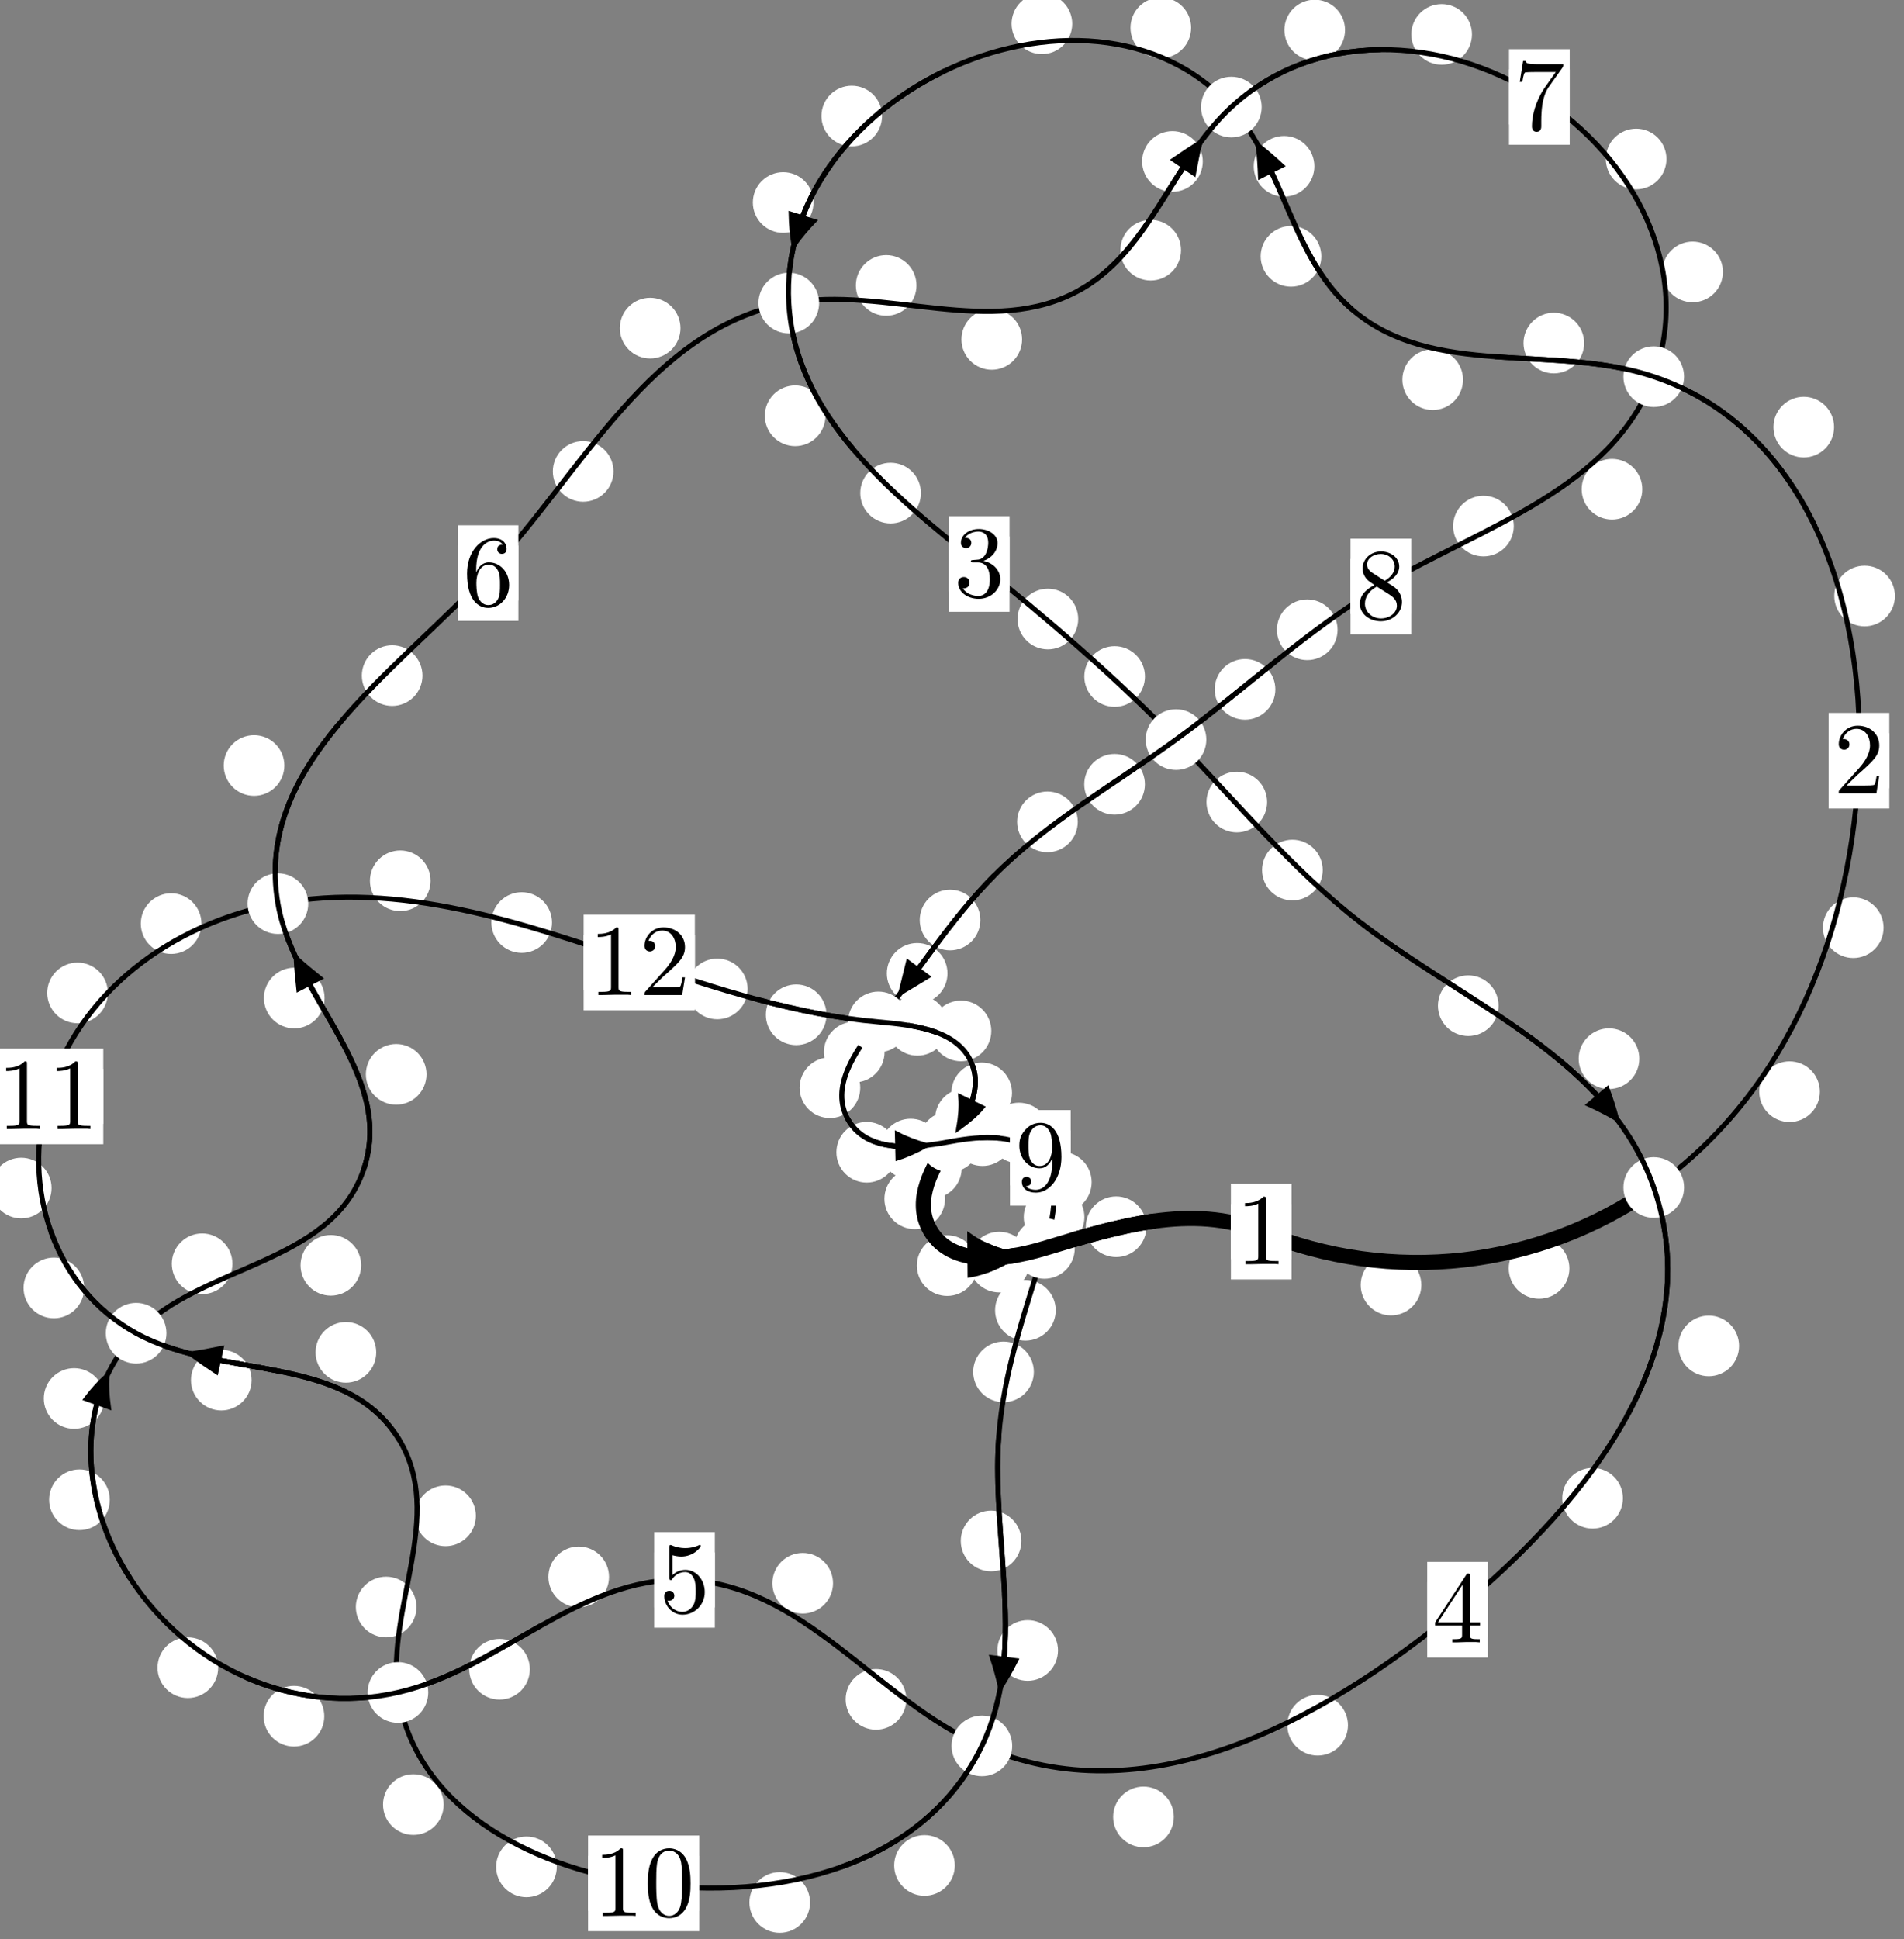 <?xml version="1.0"?>
<!-- Created by MetaPost 1.999 on 2021.07.05:2359 -->
<svg version="1.1" xmlns="http://www.w3.org/2000/svg" xmlns:xlink="http://www.w3.org/1999/xlink" width="187.666" height="191.079" viewBox="0 0 187.666 191.079">
<rect x="0" y="0" width="187.666" height="191.079" fill="#808080" stroke="none"/>
<!-- Original BoundingBox: -163.895737 -73.432449 23.770187 117.646744 -->
  <defs>
    <g transform="scale(0.01,0.01)" id="GLYPHcmr10_48">
      <path style="fill-rule: evenodd;" d="M460 -320C460 -400,455 -480,420 -554C374 -650,292 -666,250 -666C190 -666,117 -640,76 -547C44 -478,39 -400,39 -320C39 -245,43 -155,84 -79C127 2,200 22,249 22C303 22,379 1,423 -94C455 -163,460 -241,460 -320M249 -0C210 -0,151 -25,133 -121C122 -181,122 -273,122 -332C122 -396,122 -462,130 -516C149 -635,224 -644,249 -644C282 -644,348 -626,367 -527C377 -471,377 -395,377 -332C377 -257,377 -189,366 -125C351 -30,294 -0,249 -0"></path>
    </g>
    <g transform="scale(0.01,0.01)" id="GLYPHcmr10_49">
      <path style="fill-rule: evenodd;" d="M294 -640C294 -664,294 -666,271 -666C209 -602,121 -602,89 -602L89 -571C109 -571,168 -571,220 -597L220 -79C220 -43,217 -31,127 -31L95 -31L95 -0L257 -0L130 -3L217 -3L257 -3L297 -3L384 -3L419 -0L419 -31L387 -31C297 -31,294 -42,294 -79"></path>
    </g>
    <g transform="scale(0.01,0.01)" id="GLYPHcmr10_50">
      <path style="fill-rule: evenodd;" d="M127 -77L233 -180C389 -318,449 -372,449 -472C449 -586,359 -666,237 -666C124 -666,50 -574,50 -485C50 -429,100 -429,103 -429C120 -429,155 -441,155 -482C155 -508,137 -534,102 -534C94 -534,92 -534,89 -533C112 -598,166 -635,224 -635C315 -635,358 -554,358 -472C358 -392,308 -313,253 -251L61 -37C50 -26,50 -24,50 -0L421 -0L449 -174L424 -174C419 -144,412 -100,402 -85C395 -77,329 -77,307 -77"></path>
    </g>
    <g transform="scale(0.01,0.01)" id="GLYPHcmr10_51">
      <path style="fill-rule: evenodd;" d="M290 -352C372 -379,430 -449,430 -528C430 -610,342 -666,246 -666C145 -666,69 -606,69 -530C69 -497,91 -478,120 -478C151 -478,171 -500,171 -529C171 -579,124 -579,109 -579C140 -628,206 -641,242 -641C283 -641,338 -619,338 -529C338 -517,336 -459,310 -415C280 -367,246 -364,221 -363C213 -362,189 -360,182 -360C174 -359,167 -358,167 -348C167 -337,174 -337,191 -337L235 -337C317 -337,354 -269,354 -171C354 -35,285 -6,241 -6C198 -6,123 -23,88 -82C123 -77,154 -99,154 -137C154 -173,127 -193,98 -193C74 -193,42 -179,42 -135C42 -44,135 22,244 22C366 22,457 -69,457 -171C457 -253,394 -331,290 -352"></path>
    </g>
    <g transform="scale(0.01,0.01)" id="GLYPHcmr10_52">
      <path style="fill-rule: evenodd;" d="M294 -165L294 -78C294 -42,292 -31,218 -31L197 -31L197 -0L332 -0L238 -3L290 -3L332 -3L374 -3L427 -3L468 -0L468 -31L447 -31C373 -31,371 -42,371 -78L371 -165L471 -165L471 -196L371 -196L371 -651C371 -671,371 -677,355 -677C346 -677,343 -677,335 -665L28 -196L28 -165M300 -196L56 -196L300 -569"></path>
    </g>
    <g transform="scale(0.01,0.01)" id="GLYPHcmr10_53">
      <path style="fill-rule: evenodd;" d="M449 -201C449 -320,367 -420,259 -420C211 -420,168 -404,132 -369L132 -564C152 -558,185 -551,217 -551C340 -551,410 -642,410 -655C410 -661,407 -666,400 -666C399 -666,397 -666,392 -663C372 -654,323 -634,256 -634C216 -634,170 -641,123 -662C115 -665,113 -665,111 -665C101 -665,101 -657,101 -641L101 -345C101 -327,101 -319,115 -319C122 -319,124 -322,128 -328C139 -344,176 -398,257 -398C309 -398,334 -352,342 -334C358 -297,360 -258,360 -208C360 -173,360 -113,336 -71C312 -32,275 -6,229 -6C156 -6,99 -59,82 -118C85 -117,88 -116,99 -116C132 -116,149 -141,149 -165C149 -189,132 -214,99 -214C85 -214,50 -207,50 -161C50 -75,119 22,231 22C347 22,449 -74,449 -201"></path>
    </g>
    <g transform="scale(0.01,0.01)" id="GLYPHcmr10_54">
      <path style="fill-rule: evenodd;" d="M132 -328L132 -352C132 -605,256 -641,307 -641C331 -641,373 -635,395 -601C380 -601,340 -601,340 -556C340 -525,364 -510,386 -510C402 -510,432 -519,432 -558C432 -618,388 -666,305 -666C177 -666,42 -537,42 -316C42 -49,158 22,251 22C362 22,457 -72,457 -204C457 -331,368 -427,257 -427C189 -427,152 -376,132 -328M251 -6C188 -6,158 -66,152 -81C134 -128,134 -208,134 -226C134 -304,166 -404,256 -404C272 -404,318 -404,349 -342C367 -305,367 -254,367 -205C367 -157,367 -107,350 -71C320 -11,274 -6,251 -6"></path>
    </g>
    <g transform="scale(0.01,0.01)" id="GLYPHcmr10_55">
      <path style="fill-rule: evenodd;" d="M476 -609C485 -621,485 -623,485 -644L242 -644C120 -644,118 -657,114 -676L89 -676L56 -470L81 -470C84 -486,93 -549,106 -561C113 -567,191 -567,204 -567L411 -567C400 -551,321 -442,299 -409C209 -274,176 -135,176 -33C176 -23,176 22,222 22C268 22,268 -23,268 -33L268 -84C268 -139,271 -194,279 -248C283 -271,297 -357,341 -419"></path>
    </g>
    <g transform="scale(0.01,0.01)" id="GLYPHcmr10_56">
      <path style="fill-rule: evenodd;" d="M163 -457C117 -487,113 -521,113 -538C113 -599,178 -641,249 -641C322 -641,386 -589,386 -517C386 -460,347 -412,287 -377M309 -362C381 -399,430 -451,430 -517C430 -609,341 -666,250 -666C150 -666,69 -592,69 -499C69 -481,71 -436,113 -389C124 -377,161 -352,186 -335C128 -306,42 -250,42 -151C42 -45,144 22,249 22C362 22,457 -61,457 -168C457 -204,446 -249,408 -291C389 -312,373 -322,309 -362M209 -320L332 -242C360 -223,407 -193,407 -132C407 -58,332 -6,250 -6C164 -6,92 -68,92 -151C92 -209,124 -273,209 -320"></path>
    </g>
    <g transform="scale(0.01,0.01)" id="GLYPHcmr10_57">
      <path style="fill-rule: evenodd;" d="M367 -318L367 -286C367 -52,263 -6,205 -6C188 -6,134 -8,107 -42C151 -42,159 -71,159 -88C159 -119,135 -134,113 -134C97 -134,67 -125,67 -86C67 -19,121 22,206 22C335 22,457 -114,457 -329C457 -598,342 -666,253 -666C198 -666,149 -648,106 -603C65 -558,42 -516,42 -441C42 -316,130 -218,242 -218C303 -218,344 -260,367 -318M243 -241C227 -241,181 -241,150 -304C132 -341,132 -391,132 -440C132 -494,132 -541,153 -578C180 -628,218 -641,253 -641C299 -641,332 -607,349 -562C361 -530,365 -467,365 -421C365 -338,331 -241,243 -241"></path>
    </g>
  </defs>
  <path d="M140.092 126.612C140.092 125.82,139.777 125.059,139.217 124.499C138.656 123.938,137.896 123.623,137.103 123.623C136.311 123.623,135.55 123.938,134.99 124.499C134.429 125.059,134.114 125.82,134.114 126.612C134.114 127.405,134.429 128.165,134.99 128.726C135.55 129.286,136.311 129.601,137.103 129.601C137.896 129.601,138.656 129.286,139.217 128.726C139.777 128.165,140.092 127.405,140.092 126.612Z" style="fill: rgb(100%,100%,100%);stroke: none;"></path>
  <path d="M127.302 121.348C127.302 120.555,126.987 119.795,126.426 119.235C125.866 118.674,125.105 118.359,124.313 118.359C123.52 118.359,122.76 118.674,122.199 119.235C121.639 119.795,121.324 120.555,121.324 121.348C121.324 122.141,121.639 122.901,122.199 123.461C122.76 124.022,123.52 124.337,124.313 124.337C125.105 124.337,125.866 124.022,126.426 123.461C126.987 122.901,127.302 122.141,127.302 121.348Z" style="fill: rgb(100%,100%,100%);stroke: none;"></path>
  <path d="M179.373 107.56C179.373 106.767,179.058 106.007,178.498 105.447C177.937 104.886,177.177 104.571,176.384 104.571C175.592 104.571,174.831 104.886,174.271 105.447C173.711 106.007,173.396 106.767,173.396 107.56C173.396 108.353,173.711 109.113,174.271 109.673C174.831 110.234,175.592 110.549,176.384 110.549C177.177 110.549,177.937 110.234,178.498 109.673C179.058 109.113,179.373 108.353,179.373 107.56Z" style="fill: rgb(100%,100%,100%);stroke: none;"></path>
  <path d="M154.686 124.972C154.686 124.179,154.371 123.419,153.81 122.859C153.25 122.298,152.49 121.983,151.697 121.983C150.904 121.983,150.144 122.298,149.584 122.859C149.023 123.419,148.708 124.179,148.708 124.972C148.708 125.765,149.023 126.525,149.584 127.085C150.144 127.646,150.904 127.961,151.697 127.961C152.49 127.961,153.25 127.646,153.81 127.085C154.371 126.525,154.686 125.765,154.686 124.972Z" style="fill: rgb(100%,100%,100%);stroke: none;"></path>
  <path d="M186.77 58.722C186.77 57.929,186.455 57.169,185.895 56.609C185.334 56.048,184.574 55.733,183.781 55.733C182.989 55.733,182.229 56.048,181.668 56.609C181.108 57.169,180.793 57.929,180.793 58.722C180.793 59.515,181.108 60.275,181.668 60.835C182.229 61.396,182.989 61.711,183.781 61.711C184.574 61.711,185.334 61.396,185.895 60.835C186.455 60.275,186.77 59.515,186.77 58.722Z" style="fill: rgb(100%,100%,100%);stroke: none;"></path>
  <path d="M185.653 91.402C185.653 90.609,185.338 89.849,184.778 89.289C184.217 88.728,183.457 88.413,182.665 88.413C181.872 88.413,181.112 88.728,180.551 89.289C179.991 89.849,179.676 90.609,179.676 91.402C179.676 92.195,179.991 92.955,180.551 93.515C181.112 94.076,181.872 94.391,182.665 94.391C183.457 94.391,184.217 94.076,184.778 93.515C185.338 92.955,185.653 92.195,185.653 91.402Z" style="fill: rgb(100%,100%,100%);stroke: none;"></path>
  <path d="M156.141 33.802C156.141 33.009,155.826 32.249,155.265 31.688C154.705 31.128,153.945 30.813,153.152 30.813C152.359 30.813,151.599 31.128,151.039 31.688C150.478 32.249,150.163 33.009,150.163 33.802C150.163 34.594,150.478 35.354,151.039 35.915C151.599 36.475,152.359 36.79,153.152 36.79C153.945 36.79,154.705 36.475,155.265 35.915C155.826 35.354,156.141 34.594,156.141 33.802Z" style="fill: rgb(100%,100%,100%);stroke: none;"></path>
  <path d="M180.774 42.082C180.774 41.289,180.459 40.529,179.899 39.969C179.338 39.408,178.578 39.093,177.785 39.093C176.993 39.093,176.232 39.408,175.672 39.969C175.112 40.529,174.797 41.289,174.797 42.082C174.797 42.875,175.112 43.635,175.672 44.195C176.232 44.756,176.993 45.071,177.785 45.071C178.578 45.071,179.338 44.756,179.899 44.195C180.459 43.635,180.774 42.875,180.774 42.082Z" style="fill: rgb(100%,100%,100%);stroke: none;"></path>
  <path d="M130.234 25.257C130.234 24.464,129.919 23.704,129.358 23.143C128.798 22.583,128.038 22.268,127.245 22.268C126.452 22.268,125.692 22.583,125.132 23.143C124.571 23.704,124.256 24.464,124.256 25.257C124.256 26.049,124.571 26.81,125.132 27.37C125.692 27.931,126.452 28.245,127.245 28.245C128.038 28.245,128.798 27.931,129.358 27.37C129.919 26.81,130.234 26.049,130.234 25.257Z" style="fill: rgb(100%,100%,100%);stroke: none;"></path>
  <path d="M144.201 37.409C144.201 36.617,143.886 35.856,143.326 35.296C142.765 34.736,142.005 34.421,141.212 34.421C140.42 34.421,139.66 34.736,139.099 35.296C138.539 35.856,138.224 36.617,138.224 37.409C138.224 38.202,138.539 38.962,139.099 39.523C139.66 40.083,140.42 40.398,141.212 40.398C142.005 40.398,142.765 40.083,143.326 39.523C143.886 38.962,144.201 38.202,144.201 37.409Z" style="fill: rgb(100%,100%,100%);stroke: none;"></path>
  <path d="M117.401 2.736C117.401 1.943,117.086 1.183,116.526 0.623C115.965 0.062,115.205 -0.253,114.412 -0.253C113.62 -0.253,112.86 0.062,112.299 0.623C111.739 1.183,111.424 1.943,111.424 2.736C111.424 3.529,111.739 4.289,112.299 4.849C112.86 5.41,113.62 5.725,114.412 5.725C115.205 5.725,115.965 5.41,116.526 4.849C117.086 4.289,117.401 3.529,117.401 2.736Z" style="fill: rgb(100%,100%,100%);stroke: none;"></path>
  <path d="M129.55 16.385C129.55 15.592,129.235 14.832,128.675 14.271C128.114 13.711,127.354 13.396,126.561 13.396C125.769 13.396,125.008 13.711,124.448 14.271C123.887 14.832,123.573 15.592,123.573 16.385C123.573 17.177,123.887 17.937,124.448 18.498C125.008 19.058,125.769 19.373,126.561 19.373C127.354 19.373,128.114 19.058,128.675 18.498C129.235 17.937,129.55 17.177,129.55 16.385Z" style="fill: rgb(100%,100%,100%);stroke: none;"></path>
  <path d="M86.94 11.431C86.94 10.638,86.625 9.878,86.065 9.318C85.504 8.757,84.744 8.442,83.951 8.442C83.159 8.442,82.399 8.757,81.838 9.318C81.278 9.878,80.963 10.638,80.963 11.431C80.963 12.224,81.278 12.984,81.838 13.544C82.399 14.105,83.159 14.42,83.951 14.42C84.744 14.42,85.504 14.105,86.065 13.544C86.625 12.984,86.94 12.224,86.94 11.431Z" style="fill: rgb(100%,100%,100%);stroke: none;"></path>
  <path d="M105.683 2.342C105.683 1.549,105.368 0.789,104.807 0.229C104.247 -0.332,103.487 -0.647,102.694 -0.647C101.901 -0.647,101.141 -0.332,100.581 0.229C100.02 0.789,99.705 1.549,99.705 2.342C99.705 3.135,100.02 3.895,100.581 4.455C101.141 5.016,101.901 5.331,102.694 5.331C103.487 5.331,104.247 5.016,104.807 4.455C105.368 3.895,105.683 3.135,105.683 2.342Z" style="fill: rgb(100%,100%,100%);stroke: none;"></path>
  <path d="M81.361 40.965C81.361 40.172,81.046 39.412,80.486 38.852C79.925 38.291,79.165 37.976,78.373 37.976C77.58 37.976,76.82 38.291,76.259 38.852C75.699 39.412,75.384 40.172,75.384 40.965C75.384 41.758,75.699 42.518,76.259 43.078C76.82 43.639,77.58 43.954,78.373 43.954C79.165 43.954,79.925 43.639,80.486 43.078C81.046 42.518,81.361 41.758,81.361 40.965Z" style="fill: rgb(100%,100%,100%);stroke: none;"></path>
  <path d="M80.18 19.954C80.18 19.161,79.866 18.401,79.305 17.84C78.745 17.28,77.984 16.965,77.192 16.965C76.399 16.965,75.639 17.28,75.078 17.84C74.518 18.401,74.203 19.161,74.203 19.954C74.203 20.746,74.518 21.507,75.078 22.067C75.639 22.628,76.399 22.942,77.192 22.942C77.984 22.942,78.745 22.628,79.305 22.067C79.866 21.507,80.18 20.746,80.18 19.954Z" style="fill: rgb(100%,100%,100%);stroke: none;"></path>
  <path d="M106.272 60.992C106.272 60.199,105.957 59.439,105.397 58.878C104.836 58.318,104.076 58.003,103.283 58.003C102.491 58.003,101.73 58.318,101.17 58.878C100.609 59.439,100.295 60.199,100.295 60.992C100.295 61.784,100.609 62.545,101.17 63.105C101.73 63.666,102.491 63.981,103.283 63.981C104.076 63.981,104.836 63.666,105.397 63.105C105.957 62.545,106.272 61.784,106.272 60.992Z" style="fill: rgb(100%,100%,100%);stroke: none;"></path>
  <path d="M90.768 48.581C90.768 47.788,90.453 47.028,89.893 46.468C89.332 45.907,88.572 45.592,87.78 45.592C86.987 45.592,86.227 45.907,85.666 46.468C85.106 47.028,84.791 47.788,84.791 48.581C84.791 49.374,85.106 50.134,85.666 50.694C86.227 51.255,86.987 51.57,87.78 51.57C88.572 51.57,89.332 51.255,89.893 50.694C90.453 50.134,90.768 49.374,90.768 48.581Z" style="fill: rgb(100%,100%,100%);stroke: none;"></path>
  <path d="M124.892 79.024C124.892 78.231,124.577 77.471,124.017 76.91C123.456 76.35,122.696 76.035,121.903 76.035C121.111 76.035,120.351 76.35,119.79 76.91C119.23 77.471,118.915 78.231,118.915 79.024C118.915 79.816,119.23 80.576,119.79 81.137C120.351 81.697,121.111 82.012,121.903 82.012C122.696 82.012,123.456 81.697,124.017 81.137C124.577 80.576,124.892 79.816,124.892 79.024Z" style="fill: rgb(100%,100%,100%);stroke: none;"></path>
  <path d="M112.852 66.656C112.852 65.863,112.537 65.103,111.976 64.542C111.416 63.982,110.656 63.667,109.863 63.667C109.07 63.667,108.31 63.982,107.75 64.542C107.189 65.103,106.874 65.863,106.874 66.656C106.874 67.449,107.189 68.209,107.75 68.769C108.31 69.33,109.07 69.645,109.863 69.645C110.656 69.645,111.416 69.33,111.976 68.769C112.537 68.209,112.852 67.449,112.852 66.656Z" style="fill: rgb(100%,100%,100%);stroke: none;"></path>
  <path d="M147.706 99.089C147.706 98.296,147.391 97.536,146.831 96.975C146.27 96.415,145.51 96.1,144.717 96.1C143.925 96.1,143.165 96.415,142.604 96.975C142.044 97.536,141.729 98.296,141.729 99.089C141.729 99.881,142.044 100.641,142.604 101.202C143.165 101.762,143.925 102.077,144.717 102.077C145.51 102.077,146.27 101.762,146.831 101.202C147.391 100.641,147.706 99.881,147.706 99.089Z" style="fill: rgb(100%,100%,100%);stroke: none;"></path>
  <path d="M130.373 85.724C130.373 84.931,130.058 84.171,129.497 83.61C128.937 83.05,128.177 82.735,127.384 82.735C126.591 82.735,125.831 83.05,125.271 83.61C124.71 84.171,124.395 84.931,124.395 85.724C124.395 86.516,124.71 87.276,125.271 87.837C125.831 88.397,126.591 88.712,127.384 88.712C128.177 88.712,128.937 88.397,129.497 87.837C130.058 87.276,130.373 86.516,130.373 85.724Z" style="fill: rgb(100%,100%,100%);stroke: none;"></path>
  <path d="M171.413 132.608C171.413 131.815,171.098 131.055,170.537 130.495C169.977 129.934,169.217 129.619,168.424 129.619C167.631 129.619,166.871 129.934,166.311 130.495C165.75 131.055,165.435 131.815,165.435 132.608C165.435 133.401,165.75 134.161,166.311 134.721C166.871 135.282,167.631 135.597,168.424 135.597C169.217 135.597,169.977 135.282,170.537 134.721C171.098 134.161,171.413 133.401,171.413 132.608Z" style="fill: rgb(100%,100%,100%);stroke: none;"></path>
  <path d="M161.578 104.309C161.578 103.516,161.263 102.756,160.703 102.195C160.142 101.635,159.382 101.32,158.59 101.32C157.797 101.32,157.037 101.635,156.476 102.195C155.916 102.756,155.601 103.516,155.601 104.309C155.601 105.101,155.916 105.861,156.476 106.422C157.037 106.982,157.797 107.297,158.59 107.297C159.382 107.297,160.142 106.982,160.703 106.422C161.263 105.861,161.578 105.101,161.578 104.309Z" style="fill: rgb(100%,100%,100%);stroke: none;"></path>
  <path d="M132.862 169.979C132.862 169.186,132.547 168.426,131.986 167.865C131.426 167.305,130.665 166.99,129.873 166.99C129.08 166.99,128.32 167.305,127.759 167.865C127.199 168.426,126.884 169.186,126.884 169.979C126.884 170.771,127.199 171.532,127.759 172.092C128.32 172.652,129.08 172.967,129.873 172.967C130.665 172.967,131.426 172.652,131.986 172.092C132.547 171.532,132.862 170.771,132.862 169.979Z" style="fill: rgb(100%,100%,100%);stroke: none;"></path>
  <path d="M159.961 147.618C159.961 146.825,159.647 146.065,159.086 145.505C158.526 144.944,157.765 144.629,156.973 144.629C156.18 144.629,155.42 144.944,154.859 145.505C154.299 146.065,153.984 146.825,153.984 147.618C153.984 148.411,154.299 149.171,154.859 149.731C155.42 150.292,156.18 150.607,156.973 150.607C157.765 150.607,158.526 150.292,159.086 149.731C159.647 149.171,159.961 148.411,159.961 147.618Z" style="fill: rgb(100%,100%,100%);stroke: none;"></path>
  <path d="M89.328 167.432C89.328 166.639,89.013 165.879,88.453 165.319C87.892 164.758,87.132 164.443,86.339 164.443C85.547 164.443,84.786 164.758,84.226 165.319C83.665 165.879,83.35 166.639,83.35 167.432C83.35 168.225,83.665 168.985,84.226 169.545C84.786 170.106,85.547 170.421,86.339 170.421C87.132 170.421,87.892 170.106,88.453 169.545C89.013 168.985,89.328 168.225,89.328 167.432Z" style="fill: rgb(100%,100%,100%);stroke: none;"></path>
  <path d="M115.695 179.016C115.695 178.224,115.38 177.463,114.819 176.903C114.259 176.342,113.498 176.028,112.706 176.028C111.913 176.028,111.153 176.342,110.592 176.903C110.032 177.463,109.717 178.224,109.717 179.016C109.717 179.809,110.032 180.569,110.592 181.13C111.153 181.69,111.913 182.005,112.706 182.005C113.498 182.005,114.259 181.69,114.819 181.13C115.38 180.569,115.695 179.809,115.695 179.016Z" style="fill: rgb(100%,100%,100%);stroke: none;"></path>
  <path d="M60.03 155.366C60.03 154.574,59.715 153.813,59.154 153.253C58.594 152.692,57.834 152.377,57.041 152.377C56.248 152.377,55.488 152.692,54.928 153.253C54.367 153.813,54.052 154.574,54.052 155.366C54.052 156.159,54.367 156.919,54.928 157.48C55.488 158.04,56.248 158.355,57.041 158.355C57.834 158.355,58.594 158.04,59.154 157.48C59.715 156.919,60.03 156.159,60.03 155.366Z" style="fill: rgb(100%,100%,100%);stroke: none;"></path>
  <path d="M82.106 155.992C82.106 155.2,81.792 154.44,81.231 153.879C80.671 153.319,79.91 153.004,79.118 153.004C78.325 153.004,77.565 153.319,77.004 153.879C76.444 154.44,76.129 155.2,76.129 155.992C76.129 156.785,76.444 157.545,77.004 158.106C77.565 158.666,78.325 158.981,79.118 158.981C79.91 158.981,80.671 158.666,81.231 158.106C81.792 157.545,82.106 156.785,82.106 155.992Z" style="fill: rgb(100%,100%,100%);stroke: none;"></path>
  <path d="M31.962 169.093C31.962 168.301,31.648 167.541,31.087 166.98C30.527 166.42,29.766 166.105,28.974 166.105C28.181 166.105,27.421 166.42,26.86 166.98C26.3 167.541,25.985 168.301,25.985 169.093C25.985 169.886,26.3 170.646,26.86 171.207C27.421 171.767,28.181 172.082,28.974 172.082C29.766 172.082,30.527 171.767,31.087 171.207C31.648 170.646,31.962 169.886,31.962 169.093Z" style="fill: rgb(100%,100%,100%);stroke: none;"></path>
  <path d="M52.225 164.466C52.225 163.673,51.91 162.913,51.349 162.353C50.789 161.792,50.029 161.477,49.236 161.477C48.443 161.477,47.683 161.792,47.123 162.353C46.562 162.913,46.247 163.673,46.247 164.466C46.247 165.259,46.562 166.019,47.123 166.579C47.683 167.14,48.443 167.455,49.236 167.455C50.029 167.455,50.789 167.14,51.349 166.579C51.91 166.019,52.225 165.259,52.225 164.466Z" style="fill: rgb(100%,100%,100%);stroke: none;"></path>
  <path d="M10.821 147.767C10.821 146.974,10.506 146.214,9.945 145.654C9.385 145.093,8.625 144.778,7.832 144.778C7.039 144.778,6.279 145.093,5.719 145.654C5.158 146.214,4.843 146.974,4.843 147.767C4.843 148.56,5.158 149.32,5.719 149.88C6.279 150.441,7.039 150.756,7.832 150.756C8.625 150.756,9.385 150.441,9.945 149.88C10.506 149.32,10.821 148.56,10.821 147.767Z" style="fill: rgb(100%,100%,100%);stroke: none;"></path>
  <path d="M21.504 164.313C21.504 163.52,21.189 162.76,20.629 162.199C20.068 161.639,19.308 161.324,18.515 161.324C17.723 161.324,16.963 161.639,16.402 162.199C15.842 162.76,15.527 163.52,15.527 164.313C15.527 165.105,15.842 165.866,16.402 166.426C16.963 166.987,17.723 167.302,18.515 167.302C19.308 167.302,20.068 166.987,20.629 166.426C21.189 165.866,21.504 165.105,21.504 164.313Z" style="fill: rgb(100%,100%,100%);stroke: none;"></path>
  <path d="M22.909 124.517C22.909 123.724,22.594 122.964,22.034 122.404C21.473 121.843,20.713 121.528,19.92 121.528C19.128 121.528,18.368 121.843,17.807 122.404C17.247 122.964,16.932 123.724,16.932 124.517C16.932 125.31,17.247 126.07,17.807 126.63C18.368 127.191,19.128 127.506,19.92 127.506C20.713 127.506,21.473 127.191,22.034 126.63C22.594 126.07,22.909 125.31,22.909 124.517Z" style="fill: rgb(100%,100%,100%);stroke: none;"></path>
  <path d="M10.294 137.789C10.294 136.997,9.979 136.237,9.418 135.676C8.858 135.116,8.098 134.801,7.305 134.801C6.512 134.801,5.752 135.116,5.192 135.676C4.631 136.237,4.316 136.997,4.316 137.789C4.316 138.582,4.631 139.342,5.192 139.903C5.752 140.463,6.512 140.778,7.305 140.778C8.098 140.778,8.858 140.463,9.418 139.903C9.979 139.342,10.294 138.582,10.294 137.789Z" style="fill: rgb(100%,100%,100%);stroke: none;"></path>
  <path d="M42.038 105.854C42.038 105.061,41.723 104.301,41.163 103.74C40.602 103.18,39.842 102.865,39.049 102.865C38.257 102.865,37.497 103.18,36.936 103.74C36.376 104.301,36.061 105.061,36.061 105.854C36.061 106.646,36.376 107.406,36.936 107.967C37.497 108.527,38.257 108.842,39.049 108.842C39.842 108.842,40.602 108.527,41.163 107.967C41.723 107.406,42.038 106.646,42.038 105.854Z" style="fill: rgb(100%,100%,100%);stroke: none;"></path>
  <path d="M35.597 124.669C35.597 123.876,35.282 123.116,34.722 122.555C34.161 121.995,33.401 121.68,32.608 121.68C31.816 121.68,31.055 121.995,30.495 122.555C29.935 123.116,29.62 123.876,29.62 124.669C29.62 125.461,29.935 126.221,30.495 126.782C31.055 127.342,31.816 127.657,32.608 127.657C33.401 127.657,34.161 127.342,34.722 126.782C35.282 126.221,35.597 125.461,35.597 124.669Z" style="fill: rgb(100%,100%,100%);stroke: none;"></path>
  <path d="M28.027 75.424C28.027 74.631,27.712 73.871,27.151 73.31C26.591 72.75,25.83 72.435,25.038 72.435C24.245 72.435,23.485 72.75,22.924 73.31C22.364 73.871,22.049 74.631,22.049 75.424C22.049 76.216,22.364 76.976,22.924 77.537C23.485 78.097,24.245 78.412,25.038 78.412C25.83 78.412,26.591 78.097,27.151 77.537C27.712 76.976,28.027 76.216,28.027 75.424Z" style="fill: rgb(100%,100%,100%);stroke: none;"></path>
  <path d="M31.991 98.334C31.991 97.541,31.676 96.781,31.115 96.22C30.555 95.66,29.795 95.345,29.002 95.345C28.209 95.345,27.449 95.66,26.889 96.22C26.328 96.781,26.013 97.541,26.013 98.334C26.013 99.126,26.328 99.887,26.889 100.447C27.449 101.008,28.209 101.323,29.002 101.323C29.795 101.323,30.555 101.008,31.115 100.447C31.676 99.887,31.991 99.126,31.991 98.334Z" style="fill: rgb(100%,100%,100%);stroke: none;"></path>
  <path d="M60.468 46.445C60.468 45.653,60.153 44.892,59.592 44.332C59.032 43.771,58.272 43.457,57.479 43.457C56.686 43.457,55.926 43.771,55.366 44.332C54.805 44.892,54.49 45.653,54.49 46.445C54.49 47.238,54.805 47.998,55.366 48.559C55.926 49.119,56.686 49.434,57.479 49.434C58.272 49.434,59.032 49.119,59.592 48.559C60.153 47.998,60.468 47.238,60.468 46.445Z" style="fill: rgb(100%,100%,100%);stroke: none;"></path>
  <path d="M41.641 66.568C41.641 65.775,41.326 65.015,40.766 64.454C40.205 63.894,39.445 63.579,38.652 63.579C37.86 63.579,37.1 63.894,36.539 64.454C35.979 65.015,35.664 65.775,35.664 66.568C35.664 67.36,35.979 68.12,36.539 68.681C37.1 69.241,37.86 69.556,38.652 69.556C39.445 69.556,40.205 69.241,40.766 68.681C41.326 68.12,41.641 67.36,41.641 66.568Z" style="fill: rgb(100%,100%,100%);stroke: none;"></path>
  <path d="M90.334 28.123C90.334 27.33,90.019 26.57,89.459 26.01C88.898 25.449,88.138 25.134,87.345 25.134C86.553 25.134,85.792 25.449,85.232 26.01C84.672 26.57,84.357 27.33,84.357 28.123C84.357 28.916,84.672 29.676,85.232 30.236C85.792 30.797,86.553 31.112,87.345 31.112C88.138 31.112,88.898 30.797,89.459 30.236C90.019 29.676,90.334 28.916,90.334 28.123Z" style="fill: rgb(100%,100%,100%);stroke: none;"></path>
  <path d="M67.071 32.331C67.071 31.538,66.756 30.778,66.195 30.218C65.635 29.657,64.875 29.342,64.082 29.342C63.289 29.342,62.529 29.657,61.969 30.218C61.408 30.778,61.093 31.538,61.093 32.331C61.093 33.124,61.408 33.884,61.969 34.444C62.529 35.005,63.289 35.32,64.082 35.32C64.875 35.32,65.635 35.005,66.195 34.444C66.756 33.884,67.071 33.124,67.071 32.331Z" style="fill: rgb(100%,100%,100%);stroke: none;"></path>
  <path d="M116.405 24.649C116.405 23.857,116.091 23.096,115.53 22.536C114.97 21.975,114.209 21.661,113.417 21.661C112.624 21.661,111.864 21.975,111.303 22.536C110.743 23.096,110.428 23.857,110.428 24.649C110.428 25.442,110.743 26.202,111.303 26.763C111.864 27.323,112.624 27.638,113.417 27.638C114.209 27.638,114.97 27.323,115.53 26.763C116.091 26.202,116.405 25.442,116.405 24.649Z" style="fill: rgb(100%,100%,100%);stroke: none;"></path>
  <path d="M100.741 33.444C100.741 32.651,100.426 31.891,99.865 31.33C99.305 30.77,98.545 30.455,97.752 30.455C96.959 30.455,96.199 30.77,95.639 31.33C95.078 31.891,94.763 32.651,94.763 33.444C94.763 34.236,95.078 34.996,95.639 35.557C96.199 36.117,96.959 36.432,97.752 36.432C98.545 36.432,99.305 36.117,99.865 35.557C100.426 34.996,100.741 34.236,100.741 33.444Z" style="fill: rgb(100%,100%,100%);stroke: none;"></path>
  <path d="M132.572 2.96C132.572 2.167,132.257 1.407,131.697 0.846C131.136 0.286,130.376 -0.029,129.583 -0.029C128.791 -0.029,128.031 0.286,127.47 0.846C126.91 1.407,126.595 2.167,126.595 2.96C126.595 3.752,126.91 4.512,127.47 5.073C128.031 5.633,128.791 5.948,129.583 5.948C130.376 5.948,131.136 5.633,131.697 5.073C132.257 4.512,132.572 3.752,132.572 2.96Z" style="fill: rgb(100%,100%,100%);stroke: none;"></path>
  <path d="M118.551 15.909C118.551 15.116,118.236 14.356,117.675 13.795C117.115 13.235,116.355 12.92,115.562 12.92C114.769 12.92,114.009 13.235,113.449 13.795C112.888 14.356,112.573 15.116,112.573 15.909C112.573 16.701,112.888 17.462,113.449 18.022C114.009 18.583,114.769 18.897,115.562 18.897C116.355 18.897,117.115 18.583,117.675 18.022C118.236 17.462,118.551 16.701,118.551 15.909Z" style="fill: rgb(100%,100%,100%);stroke: none;"></path>
  <path d="M164.254 15.668C164.254 14.875,163.939 14.115,163.379 13.554C162.818 12.994,162.058 12.679,161.266 12.679C160.473 12.679,159.713 12.994,159.152 13.554C158.592 14.115,158.277 14.875,158.277 15.668C158.277 16.46,158.592 17.22,159.152 17.781C159.713 18.341,160.473 18.656,161.266 18.656C162.058 18.656,162.818 18.341,163.379 17.781C163.939 17.22,164.254 16.46,164.254 15.668Z" style="fill: rgb(100%,100%,100%);stroke: none;"></path>
  <path d="M145.083 3.39C145.083 2.597,144.768 1.837,144.208 1.276C143.647 0.716,142.887 0.401,142.094 0.401C141.302 0.401,140.542 0.716,139.981 1.276C139.421 1.837,139.106 2.597,139.106 3.39C139.106 4.182,139.421 4.942,139.981 5.503C140.542 6.063,141.302 6.378,142.094 6.378C142.887 6.378,143.647 6.063,144.208 5.503C144.768 4.942,145.083 4.182,145.083 3.39Z" style="fill: rgb(100%,100%,100%);stroke: none;"></path>
  <path d="M161.873 48.201C161.873 47.409,161.558 46.648,160.997 46.088C160.437 45.527,159.677 45.213,158.884 45.213C158.091 45.213,157.331 45.527,156.771 46.088C156.21 46.648,155.895 47.409,155.895 48.201C155.895 48.994,156.21 49.754,156.771 50.315C157.331 50.875,158.091 51.19,158.884 51.19C159.677 51.19,160.437 50.875,160.997 50.315C161.558 49.754,161.873 48.994,161.873 48.201Z" style="fill: rgb(100%,100%,100%);stroke: none;"></path>
  <path d="M169.819 26.792C169.819 25.999,169.504 25.239,168.944 24.679C168.383 24.118,167.623 23.803,166.831 23.803C166.038 23.803,165.278 24.118,164.717 24.679C164.157 25.239,163.842 25.999,163.842 26.792C163.842 27.585,164.157 28.345,164.717 28.905C165.278 29.466,166.038 29.781,166.831 29.781C167.623 29.781,168.383 29.466,168.944 28.905C169.504 28.345,169.819 27.585,169.819 26.792Z" style="fill: rgb(100%,100%,100%);stroke: none;"></path>
  <path d="M131.837 62.051C131.837 61.258,131.522 60.498,130.961 59.938C130.401 59.377,129.641 59.062,128.848 59.062C128.055 59.062,127.295 59.377,126.735 59.938C126.174 60.498,125.859 61.258,125.859 62.051C125.859 62.844,126.174 63.604,126.735 64.164C127.295 64.725,128.055 65.04,128.848 65.04C129.641 65.04,130.401 64.725,130.961 64.164C131.522 63.604,131.837 62.844,131.837 62.051Z" style="fill: rgb(100%,100%,100%);stroke: none;"></path>
  <path d="M149.204 51.834C149.204 51.041,148.889 50.281,148.328 49.72C147.768 49.16,147.008 48.845,146.215 48.845C145.422 48.845,144.662 49.16,144.102 49.72C143.541 50.281,143.226 51.041,143.226 51.834C143.226 52.626,143.541 53.386,144.102 53.947C144.662 54.507,145.422 54.822,146.215 54.822C147.008 54.822,147.768 54.507,148.328 53.947C148.889 53.386,149.204 52.626,149.204 51.834Z" style="fill: rgb(100%,100%,100%);stroke: none;"></path>
  <path d="M112.846 77.275C112.846 76.482,112.531 75.722,111.97 75.162C111.41 74.601,110.65 74.286,109.857 74.286C109.064 74.286,108.304 74.601,107.744 75.162C107.183 75.722,106.868 76.482,106.868 77.275C106.868 78.068,107.183 78.828,107.744 79.388C108.304 79.949,109.064 80.264,109.857 80.264C110.65 80.264,111.41 79.949,111.97 79.388C112.531 78.828,112.846 78.068,112.846 77.275Z" style="fill: rgb(100%,100%,100%);stroke: none;"></path>
  <path d="M125.704 67.922C125.704 67.129,125.389 66.369,124.828 65.809C124.268 65.248,123.507 64.933,122.715 64.933C121.922 64.933,121.162 65.248,120.601 65.809C120.041 66.369,119.726 67.129,119.726 67.922C119.726 68.715,120.041 69.475,120.601 70.035C121.162 70.596,121.922 70.911,122.715 70.911C123.507 70.911,124.268 70.596,124.828 70.035C125.389 69.475,125.704 68.715,125.704 67.922Z" style="fill: rgb(100%,100%,100%);stroke: none;"></path>
  <path d="M96.63 90.646C96.63 89.853,96.315 89.093,95.755 88.532C95.194 87.972,94.434 87.657,93.642 87.657C92.849 87.657,92.089 87.972,91.528 88.532C90.968 89.093,90.653 89.853,90.653 90.646C90.653 91.438,90.968 92.198,91.528 92.759C92.089 93.319,92.849 93.634,93.642 93.634C94.434 93.634,95.194 93.319,95.755 92.759C96.315 92.198,96.63 91.438,96.63 90.646Z" style="fill: rgb(100%,100%,100%);stroke: none;"></path>
  <path d="M106.23 80.974C106.23 80.181,105.915 79.421,105.354 78.861C104.794 78.3,104.034 77.985,103.241 77.985C102.448 77.985,101.688 78.3,101.128 78.861C100.567 79.421,100.252 80.181,100.252 80.974C100.252 81.767,100.567 82.527,101.128 83.087C101.688 83.648,102.448 83.963,103.241 83.963C104.034 83.963,104.794 83.648,105.354 83.087C105.915 82.527,106.23 81.767,106.23 80.974Z" style="fill: rgb(100%,100%,100%);stroke: none;"></path>
  <path d="M87.186 103.66C87.186 102.867,86.871 102.107,86.31 101.547C85.75 100.986,84.99 100.671,84.197 100.671C83.404 100.671,82.644 100.986,82.084 101.547C81.523 102.107,81.208 102.867,81.208 103.66C81.208 104.453,81.523 105.213,82.084 105.773C82.644 106.334,83.404 106.649,84.197 106.649C84.99 106.649,85.75 106.334,86.31 105.773C86.871 105.213,87.186 104.453,87.186 103.66Z" style="fill: rgb(100%,100%,100%);stroke: none;"></path>
  <path d="M93.387 95.904C93.387 95.111,93.072 94.351,92.512 93.791C91.951 93.23,91.191 92.915,90.398 92.915C89.606 92.915,88.845 93.23,88.285 93.791C87.725 94.351,87.41 95.111,87.41 95.904C87.41 96.697,87.725 97.457,88.285 98.017C88.845 98.578,89.606 98.893,90.398 98.893C91.191 98.893,91.951 98.578,92.512 98.017C93.072 97.457,93.387 96.697,93.387 95.904Z" style="fill: rgb(100%,100%,100%);stroke: none;"></path>
  <path d="M88.417 113.529C88.417 112.737,88.102 111.976,87.541 111.416C86.981 110.855,86.221 110.541,85.428 110.541C84.635 110.541,83.875 110.855,83.315 111.416C82.754 111.976,82.439 112.737,82.439 113.529C82.439 114.322,82.754 115.082,83.315 115.643C83.875 116.203,84.635 116.518,85.428 116.518C86.221 116.518,86.981 116.203,87.541 115.643C88.102 115.082,88.417 114.322,88.417 113.529Z" style="fill: rgb(100%,100%,100%);stroke: none;"></path>
  <path d="M84.789 107.169C84.789 106.376,84.474 105.616,83.914 105.056C83.353 104.495,82.593 104.18,81.8 104.18C81.008 104.18,80.247 104.495,79.687 105.056C79.127 105.616,78.812 106.376,78.812 107.169C78.812 107.962,79.127 108.722,79.687 109.282C80.247 109.843,81.008 110.158,81.8 110.158C82.593 110.158,83.353 109.843,83.914 109.282C84.474 108.722,84.789 107.962,84.789 107.169Z" style="fill: rgb(100%,100%,100%);stroke: none;"></path>
  <path d="M99.823 111.89C99.823 111.098,99.508 110.337,98.947 109.777C98.387 109.217,97.627 108.902,96.834 108.902C96.041 108.902,95.281 109.217,94.721 109.777C94.16 110.337,93.845 111.098,93.845 111.89C93.845 112.683,94.16 113.443,94.721 114.004C95.281 114.564,96.041 114.879,96.834 114.879C97.627 114.879,98.387 114.564,98.947 114.004C99.508 113.443,99.823 112.683,99.823 111.89Z" style="fill: rgb(100%,100%,100%);stroke: none;"></path>
  <path d="M92.744 113.213C92.744 112.421,92.429 111.66,91.869 111.1C91.308 110.539,90.548 110.225,89.755 110.225C88.963 110.225,88.203 110.539,87.642 111.1C87.082 111.66,86.767 112.421,86.767 113.213C86.767 114.006,87.082 114.766,87.642 115.327C88.203 115.887,88.963 116.202,89.755 116.202C90.548 116.202,91.308 115.887,91.869 115.327C92.429 114.766,92.744 114.006,92.744 113.213Z" style="fill: rgb(100%,100%,100%);stroke: none;"></path>
  <path d="M107.597 116.474C107.597 115.681,107.282 114.921,106.721 114.361C106.161 113.8,105.401 113.485,104.608 113.485C103.815 113.485,103.055 113.8,102.495 114.361C101.934 114.921,101.619 115.681,101.619 116.474C101.619 117.267,101.934 118.027,102.495 118.587C103.055 119.148,103.815 119.463,104.608 119.463C105.401 119.463,106.161 119.148,106.721 118.587C107.282 118.027,107.597 117.267,107.597 116.474Z" style="fill: rgb(100%,100%,100%);stroke: none;"></path>
  <path d="M103.419 111.635C103.419 110.843,103.104 110.083,102.543 109.522C101.983 108.962,101.223 108.647,100.43 108.647C99.637 108.647,98.877 108.962,98.317 109.522C97.756 110.083,97.441 110.843,97.441 111.635C97.441 112.428,97.756 113.188,98.317 113.749C98.877 114.309,99.637 114.624,100.43 114.624C101.223 114.624,101.983 114.309,102.543 113.749C103.104 113.188,103.419 112.428,103.419 111.635Z" style="fill: rgb(100%,100%,100%);stroke: none;"></path>
  <path d="M104.058 129.099C104.058 128.306,103.743 127.546,103.182 126.986C102.622 126.425,101.861 126.11,101.069 126.11C100.276 126.11,99.516 126.425,98.955 126.986C98.395 127.546,98.08 128.306,98.08 129.099C98.08 129.892,98.395 130.652,98.955 131.212C99.516 131.773,100.276 132.088,101.069 132.088C101.861 132.088,102.622 131.773,103.182 131.212C103.743 130.652,104.058 129.892,104.058 129.099Z" style="fill: rgb(100%,100%,100%);stroke: none;"></path>
  <path d="M106.882 119.919C106.882 119.127,106.567 118.366,106.007 117.806C105.447 117.245,104.686 116.93,103.894 116.93C103.101 116.93,102.341 117.245,101.78 117.806C101.22 118.366,100.905 119.127,100.905 119.919C100.905 120.712,101.22 121.472,101.78 122.033C102.341 122.593,103.101 122.908,103.894 122.908C104.686 122.908,105.447 122.593,106.007 122.033C106.567 121.472,106.882 120.712,106.882 119.919Z" style="fill: rgb(100%,100%,100%);stroke: none;"></path>
  <path d="M100.674 151.827C100.674 151.034,100.359 150.274,99.799 149.713C99.238 149.153,98.478 148.838,97.686 148.838C96.893 148.838,96.133 149.153,95.572 149.713C95.012 150.274,94.697 151.034,94.697 151.827C94.697 152.619,95.012 153.38,95.572 153.94C96.133 154.501,96.893 154.815,97.686 154.815C98.478 154.815,99.238 154.501,99.799 153.94C100.359 153.38,100.674 152.619,100.674 151.827Z" style="fill: rgb(100%,100%,100%);stroke: none;"></path>
  <path d="M101.901 135.168C101.901 134.376,101.586 133.615,101.025 133.055C100.465 132.494,99.705 132.18,98.912 132.18C98.119 132.18,97.359 132.494,96.799 133.055C96.238 133.615,95.923 134.376,95.923 135.168C95.923 135.961,96.238 136.721,96.799 137.282C97.359 137.842,98.119 138.157,98.912 138.157C99.705 138.157,100.465 137.842,101.025 137.282C101.586 136.721,101.901 135.961,101.901 135.168Z" style="fill: rgb(100%,100%,100%);stroke: none;"></path>
  <path d="M94.11 183.797C94.11 183.004,93.795 182.244,93.235 181.684C92.674 181.123,91.914 180.808,91.121 180.808C90.329 180.808,89.569 181.123,89.008 181.684C88.448 182.244,88.133 183.004,88.133 183.797C88.133 184.59,88.448 185.35,89.008 185.91C89.569 186.471,90.329 186.786,91.121 186.786C91.914 186.786,92.674 186.471,93.235 185.91C93.795 185.35,94.11 184.59,94.11 183.797Z" style="fill: rgb(100%,100%,100%);stroke: none;"></path>
  <path d="M104.282 162.616C104.282 161.823,103.967 161.063,103.407 160.502C102.846 159.942,102.086 159.627,101.293 159.627C100.501 159.627,99.741 159.942,99.18 160.502C98.62 161.063,98.305 161.823,98.305 162.616C98.305 163.408,98.62 164.168,99.18 164.729C99.741 165.289,100.501 165.604,101.293 165.604C102.086 165.604,102.846 165.289,103.407 164.729C103.967 164.168,104.282 163.408,104.282 162.616Z" style="fill: rgb(100%,100%,100%);stroke: none;"></path>
  <path d="M54.879 183.936C54.879 183.144,54.564 182.383,54.003 181.823C53.443 181.262,52.683 180.948,51.89 180.948C51.097 180.948,50.337 181.262,49.777 181.823C49.216 182.383,48.901 183.144,48.901 183.936C48.901 184.729,49.216 185.489,49.777 186.05C50.337 186.61,51.097 186.925,51.89 186.925C52.683 186.925,53.443 186.61,54.003 186.05C54.564 185.489,54.879 184.729,54.879 183.936Z" style="fill: rgb(100%,100%,100%);stroke: none;"></path>
  <path d="M79.842 187.444C79.842 186.651,79.527 185.891,78.966 185.33C78.406 184.77,77.646 184.455,76.853 184.455C76.06 184.455,75.3 184.77,74.74 185.33C74.179 185.891,73.864 186.651,73.864 187.444C73.864 188.236,74.179 188.997,74.74 189.557C75.3 190.118,76.06 190.432,76.853 190.432C77.646 190.432,78.406 190.118,78.966 189.557C79.527 188.997,79.842 188.236,79.842 187.444Z" style="fill: rgb(100%,100%,100%);stroke: none;"></path>
  <path d="M41.051 158.334C41.051 157.542,40.736 156.782,40.176 156.221C39.615 155.661,38.855 155.346,38.062 155.346C37.27 155.346,36.51 155.661,35.949 156.221C35.389 156.782,35.074 157.542,35.074 158.334C35.074 159.127,35.389 159.887,35.949 160.448C36.51 161.008,37.27 161.323,38.062 161.323C38.855 161.323,39.615 161.008,40.176 160.448C40.736 159.887,41.051 159.127,41.051 158.334Z" style="fill: rgb(100%,100%,100%);stroke: none;"></path>
  <path d="M43.731 177.801C43.731 177.008,43.416 176.248,42.856 175.688C42.295 175.127,41.535 174.812,40.742 174.812C39.95 174.812,39.189 175.127,38.629 175.688C38.068 176.248,37.753 177.008,37.753 177.801C37.753 178.594,38.068 179.354,38.629 179.914C39.189 180.475,39.95 180.79,40.742 180.79C41.535 180.79,42.295 180.475,42.856 179.914C43.416 179.354,43.731 178.594,43.731 177.801Z" style="fill: rgb(100%,100%,100%);stroke: none;"></path>
  <path d="M37.081 133.244C37.081 132.451,36.766 131.691,36.206 131.131C35.645 130.57,34.885 130.255,34.093 130.255C33.3 130.255,32.54 130.57,31.979 131.131C31.419 131.691,31.104 132.451,31.104 133.244C31.104 134.037,31.419 134.797,31.979 135.357C32.54 135.918,33.3 136.233,34.093 136.233C34.885 136.233,35.645 135.918,36.206 135.357C36.766 134.797,37.081 134.037,37.081 133.244Z" style="fill: rgb(100%,100%,100%);stroke: none;"></path>
  <path d="M46.904 149.35C46.904 148.557,46.589 147.797,46.028 147.237C45.468 146.676,44.708 146.361,43.915 146.361C43.122 146.361,42.362 146.676,41.802 147.237C41.241 147.797,40.926 148.557,40.926 149.35C40.926 150.143,41.241 150.903,41.802 151.463C42.362 152.024,43.122 152.339,43.915 152.339C44.708 152.339,45.468 152.024,46.028 151.463C46.589 150.903,46.904 150.143,46.904 149.35Z" style="fill: rgb(100%,100%,100%);stroke: none;"></path>
  <path d="M8.3 126.897C8.3 126.104,7.985 125.344,7.425 124.784C6.864 124.223,6.104 123.908,5.312 123.908C4.519 123.908,3.759 124.223,3.198 124.784C2.638 125.344,2.323 126.104,2.323 126.897C2.323 127.69,2.638 128.45,3.198 129.01C3.759 129.571,4.519 129.886,5.312 129.886C6.104 129.886,6.864 129.571,7.425 129.01C7.985 128.45,8.3 127.69,8.3 126.897Z" style="fill: rgb(100%,100%,100%);stroke: none;"></path>
  <path d="M24.8 135.979C24.8 135.186,24.485 134.426,23.924 133.866C23.364 133.305,22.604 132.99,21.811 132.99C21.018 132.99,20.258 133.305,19.698 133.866C19.137 134.426,18.822 135.186,18.822 135.979C18.822 136.772,19.137 137.532,19.698 138.092C20.258 138.653,21.018 138.968,21.811 138.968C22.604 138.968,23.364 138.653,23.924 138.092C24.485 137.532,24.8 136.772,24.8 135.979Z" style="fill: rgb(100%,100%,100%);stroke: none;"></path>
  <path d="M10.631 97.829C10.631 97.036,10.316 96.276,9.756 95.716C9.196 95.155,8.435 94.84,7.643 94.84C6.85 94.84,6.09 95.155,5.529 95.716C4.969 96.276,4.654 97.036,4.654 97.829C4.654 98.622,4.969 99.382,5.529 99.942C6.09 100.503,6.85 100.818,7.643 100.818C8.435 100.818,9.196 100.503,9.756 99.942C10.316 99.382,10.631 98.622,10.631 97.829Z" style="fill: rgb(100%,100%,100%);stroke: none;"></path>
  <path d="M5.082 117.055C5.082 116.262,4.767 115.502,4.206 114.942C3.646 114.381,2.886 114.066,2.093 114.066C1.3 114.066,0.54 114.381,-0.02 114.942C-0.581 115.502,-0.896 116.262,-0.896 117.055C-0.896 117.848,-0.581 118.608,-0.02 119.168C0.54 119.729,1.3 120.044,2.093 120.044C2.886 120.044,3.646 119.729,4.206 119.168C4.767 118.608,5.082 117.848,5.082 117.055Z" style="fill: rgb(100%,100%,100%);stroke: none;"></path>
  <path d="M42.439 86.781C42.439 85.988,42.124 85.228,41.563 84.668C41.003 84.107,40.243 83.792,39.45 83.792C38.657 83.792,37.897 84.107,37.337 84.668C36.776 85.228,36.461 85.988,36.461 86.781C36.461 87.574,36.776 88.334,37.337 88.894C37.897 89.455,38.657 89.77,39.45 89.77C40.243 89.77,41.003 89.455,41.563 88.894C42.124 88.334,42.439 87.574,42.439 86.781Z" style="fill: rgb(100%,100%,100%);stroke: none;"></path>
  <path d="M19.855 91C19.855 90.207,19.54 89.447,18.979 88.887C18.419 88.326,17.659 88.011,16.866 88.011C16.073 88.011,15.313 88.326,14.753 88.887C14.192 89.447,13.877 90.207,13.877 91C13.877 91.793,14.192 92.553,14.753 93.113C15.313 93.674,16.073 93.989,16.866 93.989C17.659 93.989,18.419 93.674,18.979 93.113C19.54 92.553,19.855 91.793,19.855 91Z" style="fill: rgb(100%,100%,100%);stroke: none;"></path>
  <path d="M73.689 97.435C73.689 96.643,73.374 95.883,72.813 95.322C72.253 94.762,71.493 94.447,70.7 94.447C69.907 94.447,69.147 94.762,68.587 95.322C68.026 95.883,67.711 96.643,67.711 97.435C67.711 98.228,68.026 98.988,68.587 99.549C69.147 100.109,69.907 100.424,70.7 100.424C71.493 100.424,72.253 100.109,72.813 99.549C73.374 98.988,73.689 98.228,73.689 97.435Z" style="fill: rgb(100%,100%,100%);stroke: none;"></path>
  <path d="M54.409 90.895C54.409 90.102,54.094 89.342,53.533 88.781C52.973 88.221,52.213 87.906,51.42 87.906C50.627 87.906,49.867 88.221,49.307 88.781C48.746 89.342,48.431 90.102,48.431 90.895C48.431 91.687,48.746 92.448,49.307 93.008C49.867 93.568,50.627 93.883,51.42 93.883C52.213 93.883,52.973 93.568,53.533 93.008C54.094 92.448,54.409 91.687,54.409 90.895Z" style="fill: rgb(100%,100%,100%);stroke: none;"></path>
  <path d="M93.411 101.022C93.411 100.229,93.096 99.469,92.535 98.909C91.975 98.348,91.215 98.033,90.422 98.033C89.629 98.033,88.869 98.348,88.309 98.909C87.748 99.469,87.433 100.229,87.433 101.022C87.433 101.815,87.748 102.575,88.309 103.135C88.869 103.696,89.629 104.011,90.422 104.011C91.215 104.011,91.975 103.696,92.535 103.135C93.096 102.575,93.411 101.815,93.411 101.022Z" style="fill: rgb(100%,100%,100%);stroke: none;"></path>
  <path d="M81.463 99.982C81.463 99.19,81.148 98.43,80.587 97.869C80.027 97.309,79.267 96.994,78.474 96.994C77.681 96.994,76.921 97.309,76.361 97.869C75.8 98.43,75.485 99.19,75.485 99.982C75.485 100.775,75.8 101.535,76.361 102.096C76.921 102.656,77.681 102.971,78.474 102.971C79.267 102.971,80.027 102.656,80.587 102.096C81.148 101.535,81.463 100.775,81.463 99.982Z" style="fill: rgb(100%,100%,100%);stroke: none;"></path>
  <path d="M99.749 107.677C99.749 106.884,99.434 106.124,98.874 105.563C98.313 105.003,97.553 104.688,96.761 104.688C95.968 104.688,95.208 105.003,94.647 105.563C94.087 106.124,93.772 106.884,93.772 107.677C93.772 108.469,94.087 109.229,94.647 109.79C95.208 110.35,95.968 110.665,96.761 110.665C97.553 110.665,98.313 110.35,98.874 109.79C99.434 109.229,99.749 108.469,99.749 107.677Z" style="fill: rgb(100%,100%,100%);stroke: none;"></path>
  <path d="M97.705 101.573C97.705 100.781,97.39 100.02,96.829 99.46C96.269 98.899,95.509 98.584,94.716 98.584C93.923 98.584,93.163 98.899,92.603 99.46C92.042 100.02,91.727 100.781,91.727 101.573C91.727 102.366,92.042 103.126,92.603 103.687C93.163 104.247,93.923 104.562,94.716 104.562C95.509 104.562,96.269 104.247,96.829 103.687C97.39 103.126,97.705 102.366,97.705 101.573Z" style="fill: rgb(100%,100%,100%);stroke: none;"></path>
  <path d="M94.789 115.088C94.789 114.295,94.474 113.535,93.914 112.975C93.353 112.414,92.593 112.099,91.801 112.099C91.008 112.099,90.248 112.414,89.687 112.975C89.127 113.535,88.812 114.295,88.812 115.088C88.812 115.881,89.127 116.641,89.687 117.201C90.248 117.762,91.008 118.077,91.801 118.077C92.593 118.077,93.353 117.762,93.914 117.201C94.474 116.641,94.789 115.881,94.789 115.088Z" style="fill: rgb(100%,100%,100%);stroke: none;"></path>
  <path d="M98.145 110.222C98.145 109.429,97.83 108.669,97.27 108.108C96.709 107.548,95.949 107.233,95.156 107.233C94.364 107.233,93.603 107.548,93.043 108.108C92.483 108.669,92.168 109.429,92.168 110.222C92.168 111.014,92.483 111.774,93.043 112.335C93.603 112.895,94.364 113.21,95.156 113.21C95.949 113.21,96.709 112.895,97.27 112.335C97.83 111.774,98.145 111.014,98.145 110.222Z" style="fill: rgb(100%,100%,100%);stroke: none;"></path>
  <path d="M96.348 124.696C96.348 123.903,96.033 123.143,95.472 122.583C94.912 122.022,94.152 121.707,93.359 121.707C92.566 121.707,91.806 122.022,91.246 122.583C90.685 123.143,90.37 123.903,90.37 124.696C90.37 125.489,90.685 126.249,91.246 126.809C91.806 127.37,92.566 127.685,93.359 127.685C94.152 127.685,94.912 127.37,95.472 126.809C96.033 126.249,96.348 125.489,96.348 124.696Z" style="fill: rgb(100%,100%,100%);stroke: none;"></path>
  <path d="M93.148 118.116C93.148 117.323,92.833 116.563,92.273 116.002C91.713 115.442,90.952 115.127,90.16 115.127C89.367 115.127,88.607 115.442,88.046 116.002C87.486 116.563,87.171 117.323,87.171 118.116C87.171 118.908,87.486 119.668,88.046 120.229C88.607 120.789,89.367 121.104,90.16 121.104C90.952 121.104,91.713 120.789,92.273 120.229C92.833 119.668,93.148 118.908,93.148 118.116Z" style="fill: rgb(100%,100%,100%);stroke: none;"></path>
  <path d="M113.001 120.869C113.001 120.076,112.686 119.316,112.126 118.755C111.565 118.195,110.805 117.88,110.013 117.88C109.22 117.88,108.46 118.195,107.899 118.755C107.339 119.316,107.024 120.076,107.024 120.869C107.024 121.661,107.339 122.422,107.899 122.982C108.46 123.543,109.22 123.857,110.013 123.857C110.805 123.857,111.565 123.543,112.126 122.982C112.686 122.422,113.001 121.661,113.001 120.869Z" style="fill: rgb(100%,100%,100%);stroke: none;"></path>
  <path d="M101.475 124.349C101.475 123.557,101.16 122.797,100.6 122.236C100.039 121.676,99.279 121.361,98.487 121.361C97.694 121.361,96.934 121.676,96.373 122.236C95.813 122.797,95.498 123.557,95.498 124.349C95.498 125.142,95.813 125.902,96.373 126.463C96.934 127.023,97.694 127.338,98.487 127.338C99.279 127.338,100.039 127.023,100.6 126.463C101.16 125.902,101.475 125.142,101.475 124.349Z" style="fill: rgb(100%,100%,100%);stroke: none;"></path>
  <path d="M124.313 121.348C137.103 126.612,151.697 124.972,163 117C176.384 107.56,182.665 91.402,183.227 74.952C183.781 58.722,177.785 42.082,163 37.112C153.152 33.802,141.212 37.409,133.181 30.421C127.245 25.257,126.561 16.385,121.366 10.548C114.412 2.736,102.694 2.342,93.022 7.032C83.951 11.431,77.192 19.954,77.748 29.859C78.373 40.965,87.78 48.581,96.514 55.573C103.283 60.992,109.863 66.656,115.913 72.87C121.903 79.024,127.384 85.724,134.191 90.972C144.717 99.089,158.59 104.309,163 117C168.424 132.608,156.973 147.618,143.66 158.602C129.873 169.979,112.706 179.016,96.778 172.018C86.339 167.432,79.118 155.992,67.465 155.662C57.041 155.366,49.236 164.466,39.221 166.753C28.974 169.093,18.515 164.313,12.78 155.431C7.832 147.767,7.305 137.789,13.417 131.359C19.92 124.517,32.608 124.669,35.829 115.261C39.049 105.854,29.002 98.334,27.393 89.033C25.038 75.424,38.652 66.568,48.104 56.466C57.479 46.445,64.082 32.331,77.748 29.859C87.345 28.123,97.752 33.444,106.446 28.562C113.417 24.649,115.562 15.909,121.366 10.548C129.583 2.96,142.094 3.39,151.725 9.557C161.266 15.668,166.831 26.792,163 37.112C158.884 48.201,146.215 51.834,136.103 57.783C128.848 62.051,122.715 67.922,115.913 72.87C109.857 77.275,103.241 80.974,97.959 86.296C93.642 90.646,90.398 95.904,86.574 100.687C84.197 103.66,81.8 107.169,83.6 110.324C85.428 113.529,89.755 113.213,93.587 112.497C96.834 111.89,100.43 111.635,102.54 114.079C104.608 116.474,103.894 119.919,102.945 123.003C101.069 129.099,98.912 135.168,98.443 141.537C97.686 151.827,101.293 162.616,96.778 172.018C91.121 183.797,76.853 187.444,63.444 185.56C51.89 183.936,40.742 177.801,39.221 166.753C38.062 158.334,43.915 149.35,39.332 141.835C34.093 133.244,21.811 135.979,13.417 131.359C5.312 126.897,2.093 117.055,4.699 108.025C7.643 97.829,16.866 91,27.393 89.033C39.45 86.781,51.42 90.895,63.008 94.826C70.7 97.435,78.474 99.982,86.574 100.687C90.422 101.022,94.716 101.573,95.893 105.087C96.761 107.677,95.156 110.222,93.587 112.497C91.801 115.088,90.16 118.116,91.502 120.877C93.359 124.696,98.487 124.349,102.945 123.003C110.013 120.869,117.481 118.536,124.313 121.348" style="stroke:rgb(0%,0%,0%); stroke-width: 0.498;stroke-linecap: round;stroke-linejoin: round;stroke-miterlimit: 10;fill: none;"></path>
  <path d="M124.313 121.348C137.103 126.612,151.697 124.972,163 117" style="stroke:rgb(0%,0%,0%); stroke-width: 1.494;stroke-linecap: round;stroke-linejoin: round;stroke-miterlimit: 10;fill: none;"></path>
  <path d="M93.587 112.497C91.801 115.088,90.16 118.116,91.502 120.877C93.359 124.696,98.487 124.349,102.945 123.003C110.013 120.869,117.481 118.536,124.313 121.348" style="stroke:rgb(0%,0%,0%); stroke-width: 1.494;stroke-linecap: round;stroke-linejoin: round;stroke-miterlimit: 10;fill: none;"></path>
  <path d="M165.989 117C165.989 116.207,165.674 115.447,165.113 114.887C164.553 114.326,163.793 114.011,163 114.011C162.207 114.011,161.447 114.326,160.887 114.887C160.326 115.447,160.011 116.207,160.011 117C160.011 117.793,160.326 118.553,160.887 119.113C161.447 119.674,162.207 119.989,163 119.989C163.793 119.989,164.553 119.674,165.113 119.113C165.674 118.553,165.989 117.793,165.989 117Z" style="fill: rgb(100%,100%,100%);stroke: none;"></path>
  <path d="M150.889 102.27C156.224 106.176,160.795 110.654,163 117C165.712 124.804,164.205 132.459,160.356 139.535" style="stroke:rgb(0%,0%,0%); stroke-width: 0.498;stroke-linecap: round;stroke-linejoin: round;stroke-miterlimit: 10;fill: none;"></path>
  <path d="M124.355 10.548C124.355 9.756,124.04 8.995,123.48 8.435C122.919 7.874,122.159 7.56,121.366 7.56C120.574 7.56,119.813 7.874,119.253 8.435C118.692 8.995,118.378 9.756,118.378 10.548C118.378 11.341,118.692 12.101,119.253 12.662C119.813 13.222,120.574 13.537,121.366 13.537C122.159 13.537,122.919 13.222,123.48 12.662C124.04 12.101,124.355 11.341,124.355 10.548Z" style="fill: rgb(100%,100%,100%);stroke: none;"></path>
  <path d="M114.344 20.098C116.477 16.754,118.464 13.229,121.366 10.548C125.475 6.754,130.657 4.964,136.016 4.894" style="stroke:rgb(0%,0%,0%); stroke-width: 0.498;stroke-linecap: round;stroke-linejoin: round;stroke-miterlimit: 10;fill: none;"></path>
  <path d="M118.901 72.87C118.901 72.077,118.586 71.317,118.026 70.757C117.465 70.196,116.705 69.881,115.913 69.881C115.12 69.881,114.36 70.196,113.799 70.757C113.239 71.317,112.924 72.077,112.924 72.87C112.924 73.663,113.239 74.423,113.799 74.983C114.36 75.544,115.12 75.859,115.913 75.859C116.705 75.859,117.465 75.544,118.026 74.983C118.586 74.423,118.901 73.663,118.901 72.87Z" style="fill: rgb(100%,100%,100%);stroke: none;"></path>
  <path d="M125.838 65.071C122.548 67.691,119.314 70.396,115.913 72.87C112.885 75.072,109.717 77.098,106.646 79.239" style="stroke:rgb(0%,0%,0%); stroke-width: 0.498;stroke-linecap: round;stroke-linejoin: round;stroke-miterlimit: 10;fill: none;"></path>
  <path d="M99.767 172.018C99.767 171.226,99.452 170.465,98.891 169.905C98.331 169.345,97.571 169.03,96.778 169.03C95.985 169.03,95.225 169.345,94.665 169.905C94.104 170.465,93.789 171.226,93.789 172.018C93.789 172.811,94.104 173.571,94.665 174.132C95.225 174.692,95.985 175.007,96.778 175.007C97.571 175.007,98.331 174.692,98.891 174.132C99.452 173.571,99.767 172.811,99.767 172.018Z" style="fill: rgb(100%,100%,100%);stroke: none;"></path>
  <path d="M99.02 157.11C99.263 162.269,99.036 167.317,96.778 172.018C93.95 177.908,88.968 181.764,83.018 183.913" style="stroke:rgb(0%,0%,0%); stroke-width: 0.498;stroke-linecap: round;stroke-linejoin: round;stroke-miterlimit: 10;fill: none;"></path>
  <path d="M16.406 131.359C16.406 130.566,16.091 129.806,15.531 129.245C14.97 128.685,14.21 128.37,13.417 128.37C12.625 128.37,11.865 128.685,11.304 129.245C10.744 129.806,10.429 130.566,10.429 131.359C10.429 132.151,10.744 132.912,11.304 133.472C11.865 134.033,12.625 134.347,13.417 134.347C14.21 134.347,14.97 134.033,15.531 133.472C16.091 132.912,16.406 132.151,16.406 131.359Z" style="fill: rgb(100%,100%,100%);stroke: none;"></path>
  <path d="M27.557 135.108C22.783 134.14,17.614 133.669,13.417 131.359C9.364 129.128,6.533 125.552,5.041 121.405" style="stroke:rgb(0%,0%,0%); stroke-width: 0.498;stroke-linecap: round;stroke-linejoin: round;stroke-miterlimit: 10;fill: none;"></path>
  <path d="M80.737 29.859C80.737 29.066,80.422 28.306,79.862 27.746C79.301 27.185,78.541 26.87,77.748 26.87C76.956 26.87,76.196 27.185,75.635 27.746C75.075 28.306,74.76 29.066,74.76 29.859C74.76 30.652,75.075 31.412,75.635 31.972C76.196 32.533,76.956 32.848,77.748 32.848C78.541 32.848,79.301 32.533,79.862 31.972C80.422 31.412,80.737 30.652,80.737 29.859Z" style="fill: rgb(100%,100%,100%);stroke: none;"></path>
  <path d="M81.775 16.381C79.021 20.299,77.47 24.906,77.748 29.859C78.06 35.412,80.568 40.092,84.09 44.259" style="stroke:rgb(0%,0%,0%); stroke-width: 0.498;stroke-linecap: round;stroke-linejoin: round;stroke-miterlimit: 10;fill: none;"></path>
  <path d="M165.989 37.112C165.989 36.319,165.674 35.559,165.113 34.999C164.553 34.438,163.793 34.123,163 34.123C162.207 34.123,161.447 34.438,160.887 34.999C160.326 35.559,160.011 36.319,160.011 37.112C160.011 37.905,160.326 38.665,160.887 39.225C161.447 39.786,162.207 40.101,163 40.101C163.793 40.101,164.553 39.786,165.113 39.225C165.674 38.665,165.989 37.905,165.989 37.112Z" style="fill: rgb(100%,100%,100%);stroke: none;"></path>
  <path d="M178.866 51.81C175.588 45,170.393 39.597,163 37.112C158.076 35.457,152.629 35.531,147.409 35.146" style="stroke:rgb(0%,0%,0%); stroke-width: 0.498;stroke-linecap: round;stroke-linejoin: round;stroke-miterlimit: 10;fill: none;"></path>
  <path d="M89.562 100.687C89.562 99.895,89.248 99.134,88.687 98.574C88.127 98.013,87.366 97.699,86.574 97.699C85.781 97.699,85.021 98.013,84.46 98.574C83.9 99.134,83.585 99.895,83.585 100.687C83.585 101.48,83.9 102.24,84.46 102.801C85.021 103.361,85.781 103.676,86.574 103.676C87.366 103.676,88.127 103.361,88.687 102.801C89.248 102.24,89.562 101.48,89.562 100.687Z" style="fill: rgb(100%,100%,100%);stroke: none;"></path>
  <path d="M74.638 98.471C78.555 99.522,82.524 100.335,86.574 100.687C88.498 100.855,90.533 101.076,92.235 101.695" style="stroke:rgb(0%,0%,0%); stroke-width: 0.498;stroke-linecap: round;stroke-linejoin: round;stroke-miterlimit: 10;fill: none;"></path>
  <path d="M105.933 123.003C105.933 122.21,105.618 121.45,105.058 120.89C104.498 120.329,103.737 120.014,102.945 120.014C102.152 120.014,101.392 120.329,100.831 120.89C100.271 121.45,99.956 122.21,99.956 123.003C99.956 123.796,100.271 124.556,100.831 125.116C101.392 125.677,102.152 125.992,102.945 125.992C103.737 125.992,104.498 125.677,105.058 125.116C105.618 124.556,105.933 123.796,105.933 123.003Z" style="fill: rgb(100%,100%,100%);stroke: none;"></path>
  <path d="M96.248 123.877C98.319 124.1,100.716 123.676,102.945 123.003C106.479 121.936,110.113 120.819,113.717 120.321" style="stroke:rgb(0%,0%,0%); stroke-width: 1.494;stroke-linecap: round;stroke-linejoin: round;stroke-miterlimit: 10;fill: none;"></path>
  <path d="M42.21 166.753C42.21 165.96,41.895 165.2,41.335 164.64C40.774 164.079,40.014 163.764,39.221 163.764C38.429 163.764,37.669 164.079,37.108 164.64C36.548 165.2,36.233 165.96,36.233 166.753C36.233 167.546,36.548 168.306,37.108 168.866C37.669 169.427,38.429 169.742,39.221 169.742C40.014 169.742,40.774 169.427,41.335 168.866C41.895 168.306,42.21 167.546,42.21 166.753Z" style="fill: rgb(100%,100%,100%);stroke: none;"></path>
  <path d="M53.19 160.239C48.684 162.763,44.229 165.61,39.221 166.753C34.098 167.923,28.921 167.313,24.309 165.3" style="stroke:rgb(0%,0%,0%); stroke-width: 0.498;stroke-linecap: round;stroke-linejoin: round;stroke-miterlimit: 10;fill: none;"></path>
  <path d="M30.381 89.033C30.381 88.241,30.067 87.481,29.506 86.92C28.946 86.36,28.185 86.045,27.393 86.045C26.6 86.045,25.84 86.36,25.279 86.92C24.719 87.481,24.404 88.241,24.404 89.033C24.404 89.826,24.719 90.586,25.279 91.147C25.84 91.707,26.6 92.022,27.393 92.022C28.185 92.022,28.946 91.707,29.506 91.147C30.067 90.586,30.381 89.826,30.381 89.033Z" style="fill: rgb(100%,100%,100%);stroke: none;"></path>
  <path d="M33.422 102.107C31.112 97.889,28.197 93.684,27.393 89.033C26.215 82.228,29.03 76.612,33.321 71.434" style="stroke:rgb(0%,0%,0%); stroke-width: 0.498;stroke-linecap: round;stroke-linejoin: round;stroke-miterlimit: 10;fill: none;"></path>
  <path d="M96.576 112.497C96.576 111.704,96.261 110.944,95.7 110.384C95.14 109.823,94.38 109.508,93.587 109.508C92.794 109.508,92.034 109.823,91.474 110.384C90.913 110.944,90.598 111.704,90.598 112.497C90.598 113.29,90.913 114.05,91.474 114.61C92.034 115.171,92.794 115.486,93.587 115.486C94.38 115.486,95.14 115.171,95.7 114.61C96.261 114.05,96.576 113.29,96.576 112.497Z" style="fill: rgb(100%,100%,100%);stroke: none;"></path>
  <path d="M87.842 112.881C89.631 113.113,91.671 112.855,93.587 112.497C95.211 112.194,96.921 111.978,98.49 112.144" style="stroke:rgb(0%,0%,0%); stroke-width: 0.498;stroke-linecap: round;stroke-linejoin: round;stroke-miterlimit: 10;fill: none;"></path>
  <path d="M91.502 120.877C92.988 123.932,96.566 124.322,100.221 123.666" style="stroke:rgb(0%,0%,0%); stroke-width: 0.498;stroke-linecap: round;stroke-linejoin: round;stroke-miterlimit: 10;fill: none;"></path>
  <path d="M95.617 125.616C97.136 125.365,98.717 124.631,100.221 123.666C98.475 123.284,96.838 122.686,95.587 121.789Z" style="stroke:rgb(0%,0%,0%); stroke-width: 0.498;fill: rgb(0%,0%,0%);"></path>
  <path d="M91.502 120.877C92.988 123.932,96.566 124.322,100.221 123.666" style="stroke:rgb(0%,0%,0%); stroke-width: 0.498;stroke-linecap: round;stroke-linejoin: round;stroke-miterlimit: 10;fill: none;"></path>
  <path d="M97.564 125.058C98.457 124.704,99.352 124.223,100.221 123.666C99.212 123.445,98.24 123.152,97.357 122.772Z" style="stroke:rgb(0%,0%,0%); stroke-width: 0.498;fill: rgb(0%,0%,0%);"></path>
  <path d="M133.181 30.421C128.432 26.29,127.045 19.785,124.02 14.36" style="stroke:rgb(0%,0%,0%); stroke-width: 0.498;stroke-linecap: round;stroke-linejoin: round;stroke-miterlimit: 10;fill: none;"></path>
  <path d="M126.292 16.319C125.554 15.638,124.801 14.979,124.02 14.36C124.135 15.35,124.201 16.349,124.242 17.352Z" style="stroke:rgb(0%,0%,0%); stroke-width: 0.498;fill: rgb(0%,0%,0%);"></path>
  <path d="M93.022 7.032C85.766 10.551,79.988 16.71,78.252 24.104" style="stroke:rgb(0%,0%,0%); stroke-width: 0.498;stroke-linecap: round;stroke-linejoin: round;stroke-miterlimit: 10;fill: none;"></path>
  <path d="M77.982 21.116C78.002 22.116,78.09 23.113,78.252 24.104C78.838 23.289,79.481 22.521,80.174 21.8Z" style="stroke:rgb(0%,0%,0%); stroke-width: 0.498;fill: rgb(0%,0%,0%);"></path>
  <path d="M134.191 90.972C142.612 97.465,153.175 102.105,159.321 110.199" style="stroke:rgb(0%,0%,0%); stroke-width: 0.498;stroke-linecap: round;stroke-linejoin: round;stroke-miterlimit: 10;fill: none;"></path>
  <path d="M156.656 108.821C157.568 109.238,158.458 109.695,159.321 110.199C159.067 109.232,158.761 108.28,158.411 107.34Z" style="stroke:rgb(0%,0%,0%); stroke-width: 0.498;fill: rgb(0%,0%,0%);"></path>
  <path d="M12.78 155.431C8.822 149.3,7.693 141.688,10.529 135.596" style="stroke:rgb(0%,0%,0%); stroke-width: 0.498;stroke-linecap: round;stroke-linejoin: round;stroke-miterlimit: 10;fill: none;"></path>
  <path d="M10.677 138.592C10.537 137.601,10.486 136.6,10.529 135.596C9.788 136.275,9.117 137.02,8.515 137.819Z" style="stroke:rgb(0%,0%,0%); stroke-width: 0.498;fill: rgb(0%,0%,0%);"></path>
  <path d="M35.829 115.261C38.405 107.735,32.49 101.417,29.197 94.429" style="stroke:rgb(0%,0%,0%); stroke-width: 0.498;stroke-linecap: round;stroke-linejoin: round;stroke-miterlimit: 10;fill: none;"></path>
  <path d="M31.489 96.365C30.703 95.738,29.932 95.097,29.197 94.429C29.245 95.421,29.336 96.419,29.449 97.419Z" style="stroke:rgb(0%,0%,0%); stroke-width: 0.498;fill: rgb(0%,0%,0%);"></path>
  <path d="M106.446 28.562C112.023 25.432,114.511 19.212,118.255 14.104" style="stroke:rgb(0%,0%,0%); stroke-width: 0.498;stroke-linecap: round;stroke-linejoin: round;stroke-miterlimit: 10;fill: none;"></path>
  <path d="M117.64 17.041C117.821 16.054,118.018 15.073,118.255 14.104C117.403 14.622,116.569 15.176,115.744 15.746Z" style="stroke:rgb(0%,0%,0%); stroke-width: 0.498;fill: rgb(0%,0%,0%);"></path>
  <path d="M97.959 86.296C94.505 89.776,91.739 93.837,88.812 97.771" style="stroke:rgb(0%,0%,0%); stroke-width: 0.498;stroke-linecap: round;stroke-linejoin: round;stroke-miterlimit: 10;fill: none;"></path>
  <path d="M89.529 94.858C89.292 95.83,89.056 96.802,88.812 97.771C89.67 97.259,90.525 96.738,91.379 96.219Z" style="stroke:rgb(0%,0%,0%); stroke-width: 0.498;fill: rgb(0%,0%,0%);"></path>
  <path d="M83.6 110.324C85.062 112.888,88.124 113.199,91.253 112.854" style="stroke:rgb(0%,0%,0%); stroke-width: 0.498;stroke-linecap: round;stroke-linejoin: round;stroke-miterlimit: 10;fill: none;"></path>
  <path d="M88.509 114.068C89.425 113.779,90.349 113.35,91.253 112.854C90.263 112.566,89.306 112.216,88.454 111.772Z" style="stroke:rgb(0%,0%,0%); stroke-width: 0.498;fill: rgb(0%,0%,0%);"></path>
  <path d="M98.443 141.537C97.837 149.769,100.025 158.32,98.612 166.226" style="stroke:rgb(0%,0%,0%); stroke-width: 0.498;stroke-linecap: round;stroke-linejoin: round;stroke-miterlimit: 10;fill: none;"></path>
  <path d="M97.817 163.333C98.129 164.287,98.398 165.25,98.612 166.226C99.151 165.385,99.641 164.513,100.095 163.618Z" style="stroke:rgb(0%,0%,0%); stroke-width: 0.498;fill: rgb(0%,0%,0%);"></path>
  <path d="M39.332 141.835C35.14 134.962,26.442 135.338,18.833 133.398" style="stroke:rgb(0%,0%,0%); stroke-width: 0.498;stroke-linecap: round;stroke-linejoin: round;stroke-miterlimit: 10;fill: none;"></path>
  <path d="M21.786 132.872C20.802 133.073,19.816 133.256,18.833 133.398C19.628 133.993,20.454 134.561,21.293 135.115Z" style="stroke:rgb(0%,0%,0%); stroke-width: 0.498;fill: rgb(0%,0%,0%);"></path>
  <path d="M95.893 105.087C96.587 107.159,95.699 109.202,94.513 111.101" style="stroke:rgb(0%,0%,0%); stroke-width: 0.498;stroke-linecap: round;stroke-linejoin: round;stroke-miterlimit: 10;fill: none;"></path>
  <path d="M94.702 108.107C94.782 109.071,94.682 110.088,94.513 111.101C95.349 110.504,96.139 109.856,96.764 109.118Z" style="stroke:rgb(0%,0%,0%); stroke-width: 0.498;fill: rgb(0%,0%,0%);"></path>
  <path d="M121.322 124.058L127.303 124.058L127.303 116.638L121.322 116.638Z" style="fill: rgb(100%,100%,100%);stroke: none;"></path>
  <path d="M121.322 126.058L127.303 126.058L127.303 118.638L121.322 118.638Z" style="fill: rgb(100%,100%,100%);stroke: none;"></path>
  <g transform="translate(121.822 124.558)" style="fill: rgb(0%,0%,0%);">
    <use xlink:href="#GLYPHcmr10_49"></use>
  </g>
  <path d="M180.236 77.662L186.217 77.662L186.217 70.242L180.236 70.242Z" style="fill: rgb(100%,100%,100%);stroke: none;"></path>
  <path d="M180.236 79.662L186.217 79.662L186.217 72.242L180.236 72.242Z" style="fill: rgb(100%,100%,100%);stroke: none;"></path>
  <g transform="translate(180.736 78.162)" style="fill: rgb(0%,0%,0%);">
    <use xlink:href="#GLYPHcmr10_50"></use>
  </g>
  <path d="M93.523 58.283L99.504 58.283L99.504 50.862L93.523 50.862Z" style="fill: rgb(100%,100%,100%);stroke: none;"></path>
  <path d="M93.523 60.283L99.504 60.283L99.504 52.862L93.523 52.862Z" style="fill: rgb(100%,100%,100%);stroke: none;"></path>
  <g transform="translate(94.023 58.783)" style="fill: rgb(0%,0%,0%);">
    <use xlink:href="#GLYPHcmr10_51"></use>
  </g>
  <path d="M140.67 161.312L146.651 161.312L146.651 153.892L140.67 153.892Z" style="fill: rgb(100%,100%,100%);stroke: none;"></path>
  <path d="M140.67 163.312L146.651 163.312L146.651 155.892L140.67 155.892Z" style="fill: rgb(100%,100%,100%);stroke: none;"></path>
  <g transform="translate(141.17 161.812)" style="fill: rgb(0%,0%,0%);">
    <use xlink:href="#GLYPHcmr10_52"></use>
  </g>
  <path d="M64.475 158.372L70.456 158.372L70.456 150.952L64.475 150.952Z" style="fill: rgb(100%,100%,100%);stroke: none;"></path>
  <path d="M64.475 160.372L70.456 160.372L70.456 152.952L64.475 152.952Z" style="fill: rgb(100%,100%,100%);stroke: none;"></path>
  <g transform="translate(64.975 158.872)" style="fill: rgb(0%,0%,0%);">
    <use xlink:href="#GLYPHcmr10_53"></use>
  </g>
  <path d="M45.113 59.176L51.094 59.176L51.094 51.755L45.113 51.755Z" style="fill: rgb(100%,100%,100%);stroke: none;"></path>
  <path d="M45.113 61.176L51.094 61.176L51.094 53.755L45.113 53.755Z" style="fill: rgb(100%,100%,100%);stroke: none;"></path>
  <g transform="translate(45.613 59.676)" style="fill: rgb(0%,0%,0%);">
    <use xlink:href="#GLYPHcmr10_54"></use>
  </g>
  <path d="M148.734 12.268L154.716 12.268L154.716 4.847L148.734 4.847Z" style="fill: rgb(100%,100%,100%);stroke: none;"></path>
  <path d="M148.734 14.268L154.716 14.268L154.716 6.847L148.734 6.847Z" style="fill: rgb(100%,100%,100%);stroke: none;"></path>
  <g transform="translate(149.234 12.768)" style="fill: rgb(0%,0%,0%);">
    <use xlink:href="#GLYPHcmr10_55"></use>
  </g>
  <path d="M133.113 60.493L139.094 60.493L139.094 53.073L133.113 53.073Z" style="fill: rgb(100%,100%,100%);stroke: none;"></path>
  <path d="M133.113 62.493L139.094 62.493L139.094 55.073L133.113 55.073Z" style="fill: rgb(100%,100%,100%);stroke: none;"></path>
  <g transform="translate(133.613 60.993)" style="fill: rgb(0%,0%,0%);">
    <use xlink:href="#GLYPHcmr10_56"></use>
  </g>
  <path d="M99.549 116.789L105.531 116.789L105.531 109.369L99.549 109.369Z" style="fill: rgb(100%,100%,100%);stroke: none;"></path>
  <path d="M99.549 118.789L105.531 118.789L105.531 111.369L99.549 111.369Z" style="fill: rgb(100%,100%,100%);stroke: none;"></path>
  <g transform="translate(100.049 117.289)" style="fill: rgb(0%,0%,0%);">
    <use xlink:href="#GLYPHcmr10_57"></use>
  </g>
  <path d="M57.963 188.27L68.925 188.27L68.925 180.849L57.963 180.849Z" style="fill: rgb(100%,100%,100%);stroke: none;"></path>
  <path d="M57.963 190.27L68.925 190.27L68.925 182.849L57.963 182.849Z" style="fill: rgb(100%,100%,100%);stroke: none;"></path>
  <g transform="translate(58.463 188.77)" style="fill: rgb(0%,0%,0%);">
    <use xlink:href="#GLYPHcmr10_49"></use>
    <use xlink:href="#GLYPHcmr10_48" x="5"></use>
  </g>
  <path d="M-0.782 110.736L10.181 110.736L10.181 103.315L-0.782 103.315Z" style="fill: rgb(100%,100%,100%);stroke: none;"></path>
  <path d="M-0.782 112.736L10.181 112.736L10.181 105.315L-0.782 105.315Z" style="fill: rgb(100%,100%,100%);stroke: none;"></path>
  <g transform="translate(-0.282 111.236)" style="fill: rgb(0%,0%,0%);">
    <use xlink:href="#GLYPHcmr10_49"></use>
    <use xlink:href="#GLYPHcmr10_49" x="5"></use>
  </g>
  <path d="M57.526 97.536L68.489 97.536L68.489 90.116L57.526 90.116Z" style="fill: rgb(100%,100%,100%);stroke: none;"></path>
  <path d="M57.526 99.536L68.489 99.536L68.489 92.116L57.526 92.116Z" style="fill: rgb(100%,100%,100%);stroke: none;"></path>
  <g transform="translate(58.026 98.036)" style="fill: rgb(0%,0%,0%);">
    <use xlink:href="#GLYPHcmr10_49"></use>
    <use xlink:href="#GLYPHcmr10_50" x="5"></use>
  </g>
</svg>
